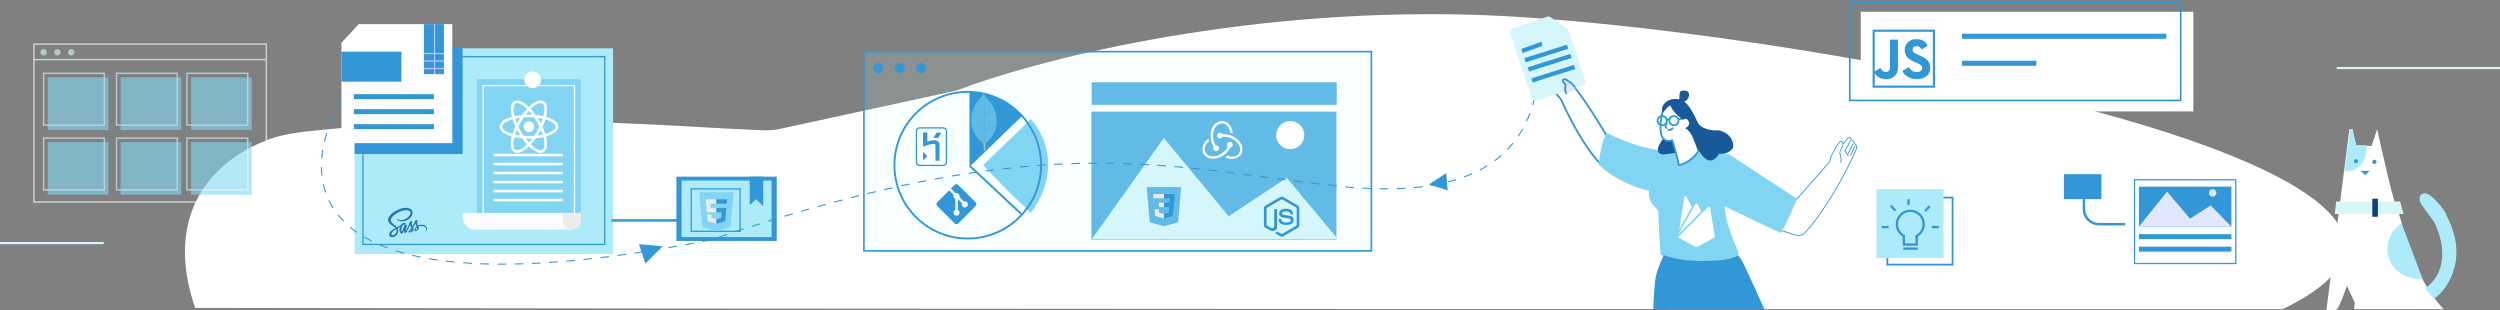 <svg width="1000" height="124" viewBox="0 0 1000 124" fill="none" xmlns="http://www.w3.org/2000/svg">
<rect x="0" y="0" width="1000" height="124" fill="#808080" stroke="none"/>
<path d="M588.321 5.884C492.849 3.237 411.427 24.998 382.65 36.209L311.802 51.594C309.951 51.996 308.073 52.182 306.179 52.123C272.212 51.059 201.675 43.835 122.026 52.659C116.521 53.269 111.019 54.278 105.895 56.382C76.495 68.455 67.924 94.107 78.07 123.162C95.844 123.162 289.455 123.662 913.07 123.662C1029.57 67.162 707.661 9.192 588.321 5.884Z" fill="white"/>
<path d="M548.57 20.662H345.57V100.33H548.57V20.662Z" fill="#D5F7FC" fill-opacity="0.14" stroke="#3197D6" stroke-width="0.659" stroke-linecap="round"/>
<path d="M412.338 47.663L393.239 66.08C396.195 69.263 404.153 77.539 412.338 85.178C424.889 68.262 417.568 53.12 412.338 47.663Z" fill="#82D5F2"/>
<path d="M387.1 95.41C403.299 95.41 416.431 82.278 416.431 66.08C416.431 49.881 403.299 36.749 387.1 36.749C370.901 36.749 357.77 49.881 357.77 66.08C357.77 82.278 370.901 95.41 387.1 95.41Z" stroke="#3197D6" stroke-width="0.759" stroke-linecap="round"/>
<path d="M387.782 66.762V36.749C398.259 36.749 406.017 43.37 408.927 46.299L387.782 66.762Z" fill="#3197D6"/>
<path d="M388.041 66.484L408.504 85.583" stroke="#3197D6" stroke-width="0.759"/>
<path d="M351.321 29.215C352.413 29.215 353.299 28.329 353.299 27.237C353.299 26.144 352.413 25.259 351.321 25.259C350.228 25.259 349.343 26.144 349.343 27.237C349.343 28.329 350.228 29.215 351.321 29.215Z" fill="#3197D6"/>
<path d="M359.893 29.215C360.985 29.215 361.871 28.329 361.871 27.237C361.871 26.144 360.985 25.259 359.893 25.259C358.8 25.259 357.915 26.144 357.915 27.237C357.915 28.329 358.8 29.215 359.893 29.215Z" fill="#3197D6"/>
<path d="M368.464 29.215C369.556 29.215 370.442 28.329 370.442 27.237C370.442 26.144 369.556 25.259 368.464 25.259C367.371 25.259 366.486 26.144 366.486 27.237C366.486 28.329 367.371 29.215 368.464 29.215Z" fill="#3197D6"/>
<path d="M534.683 32.919H436.671V41.932H534.683V32.919Z" fill="#61BBE6"/>
<path d="M534.582 44.662H436.57V95.922H534.582V44.662Z" fill="#61BBE6"/>
<path d="M465.535 55.177L436.671 95.734H535.247L514.7 71.12L491.463 86.504L465.535 55.177Z" fill="#D5F7FC"/>
<path d="M516.095 59.683C519.206 59.683 521.728 57.161 521.728 54.05C521.728 50.94 519.206 48.418 516.095 48.418C512.984 48.418 510.462 50.94 510.462 54.05C510.462 57.161 512.984 59.683 516.095 59.683Z" fill="white"/>
<path d="M-94 97.232H41.134" stroke="#D5F7FC" stroke-width="0.861" stroke-linecap="round"/>
<g opacity="0.78">
<path opacity="0.78" d="M106.528 17.662H13.57V80.822H106.528V17.662Z" stroke="white" stroke-width="0.606" stroke-linecap="round"/>
<path opacity="0.78" d="M13.873 23.837H106.226" stroke="white" stroke-width="0.606" stroke-linecap="round"/>
<path opacity="0.78" d="M17.457 22.197C18.172 22.197 18.752 21.617 18.752 20.901C18.752 20.186 18.172 19.606 17.457 19.606C16.741 19.606 16.161 20.186 16.161 20.901C16.161 21.617 16.741 22.197 17.457 22.197Z" fill="#D5F7FC"/>
<path opacity="0.78" d="M22.963 22.197C23.678 22.197 24.258 21.617 24.258 20.901C24.258 20.186 23.678 19.606 22.963 19.606C22.247 19.606 21.667 20.186 21.667 20.901C21.667 21.617 22.247 22.197 22.963 22.197Z" fill="#D5F7FC"/>
<path opacity="0.78" d="M28.469 22.197C29.184 22.197 29.765 21.617 29.765 20.901C29.765 20.186 29.184 19.606 28.469 19.606C27.753 19.606 27.173 20.186 27.173 20.901C27.173 21.617 27.753 22.197 28.469 22.197Z" fill="#D5F7FC"/>
<path opacity="0.78" d="M43.368 30.942H19.076V51.995H43.368V30.942Z" fill="#82D5F2"/>
<path opacity="0.78" d="M43.368 56.854H19.076V77.907H43.368V56.854Z" fill="#82D5F2"/>
<path opacity="0.78" d="M72.519 30.942H48.227V51.995H72.519V30.942Z" fill="#82D5F2"/>
<path opacity="0.78" d="M72.519 56.854H48.227V77.907H72.519V56.854Z" fill="#82D5F2"/>
<path opacity="0.78" d="M100.698 30.942H76.406V51.995H100.698V30.942Z" fill="#82D5F2"/>
<path opacity="0.78" d="M100.698 56.854H76.406V77.907H100.698V56.854Z" fill="#82D5F2"/>
<path opacity="0.78" d="M41.749 29.323H17.457V50.052H41.749V29.323Z" stroke="#D5F7FC" stroke-width="0.606" stroke-linecap="round"/>
<path opacity="0.78" d="M41.749 55.234H17.457V75.964H41.749V55.234Z" stroke="#D5F7FC" stroke-width="0.606" stroke-linecap="round"/>
<path opacity="0.78" d="M70.9 29.323H46.608V50.052H70.9V29.323Z" stroke="#D5F7FC" stroke-width="0.606" stroke-linecap="round"/>
<path opacity="0.78" d="M70.9 55.234H46.608V75.964H70.9V55.234Z" stroke="#D5F7FC" stroke-width="0.606" stroke-linecap="round"/>
<path opacity="0.78" d="M99.078 29.323H74.786V50.052H99.078V29.323Z" stroke="#D5F7FC" stroke-width="0.606" stroke-linecap="round"/>
<path opacity="0.78" d="M99.078 55.234H74.786V75.964H99.078V55.234Z" stroke="#D5F7FC" stroke-width="0.606" stroke-linecap="round"/>
</g>
<path d="M877.339 4.714H744.297V44.559H877.339V4.714Z" fill="white"/>
<path d="M872.275 1H739.908V40.17H872.275V1Z" stroke="#3197D6" stroke-width="0.675"/>
<path d="M866.534 13.494H784.818V15.52H866.534V13.494Z" fill="#3197D6"/>
<path d="M814.533 24.299H784.818V26.325H814.533V24.299Z" fill="#3197D6"/>
<path d="M773.568 12.282H749.468V34.661H773.568V12.282Z" stroke="#3197D6" stroke-width="0.861"/>
<path d="M781.032 79.025H754.932V105.85H781.032V79.025Z" stroke="#3197D6" stroke-width="0.725"/>
<path d="M777.395 75.662H750.57V103.212H777.395V75.662Z" fill="#ADEBFA"/>
<path d="M761.549 94.564V97.827H766.675V94.564" stroke="#3197D6" stroke-width="0.932" stroke-linecap="round"/>
<path fill-rule="evenodd" clip-rule="evenodd" d="M766.209 94.093C767.863 93.308 769.006 91.623 769.006 89.671C769.006 86.968 766.815 84.777 764.112 84.777C761.409 84.777 759.218 86.968 759.218 89.671C759.218 91.623 760.361 93.308 762.015 94.093V95.107C759.833 94.265 758.286 92.149 758.286 89.671C758.286 86.453 760.894 83.845 764.112 83.845C767.33 83.845 769.938 86.453 769.938 89.671C769.938 92.149 768.391 94.266 766.209 95.108V94.093Z" fill="#3197D6"/>
<path d="M761.316 99.458H767.141" stroke="#3197D6" stroke-width="0.932"/>
<path d="M752.693 90.836H755.49" stroke="#3197D6" stroke-width="0.932"/>
<path d="M756.313 82.286L758.216 84.288" stroke="#3197D6" stroke-width="0.932"/>
<path d="M763.413 81.98V79.65" stroke="#3197D6" stroke-width="0.932"/>
<path d="M770.008 84.422L771.911 82.419" stroke="#3197D6" stroke-width="0.932"/>
<path d="M772.734 90.836H775.531" stroke="#3197D6" stroke-width="0.932"/>
<path d="M627.33 31.794C633.885 39.419 640.341 50.407 642.849 54.587C641.395 55.315 640.684 61.867 640.291 65.497L640.28 65.6C633.993 59.447 627.052 45.951 624.488 39.82L619.137 33.633C620.921 32.24 625.056 29.922 627.33 31.794Z" fill="white" stroke="#3197D6" stroke-width="0.734"/>
<path d="M718.714 79.633L717.003 79.183L710.762 91.664L718.043 93.967C719.36 94.384 720.805 94.198 721.798 93.238C727.95 87.295 738.64 69.364 742.594 59.377C742.776 58.919 742.692 58.407 742.389 58.019L740.256 55.294C739.974 54.934 739.43 54.933 739.147 55.292L737.057 57.939C737.135 57.668 737.187 57.187 737.011 56.81C736.826 56.412 736.284 56.424 735.956 56.717C734.784 57.763 733.761 60.401 733 61.466C732.457 62.227 732.158 63.315 732.022 64.07C731.956 64.439 731.808 64.793 731.56 65.074L718.714 79.633Z" stroke="#3197D6" stroke-width="0.353"/>
<path d="M718.838 79.55L691.546 61.679L662.787 60.007C651.751 57.834 646.361 54.958 642.849 53.119C641.177 55.126 639.88 61.01 639.545 65.859C646.234 72.414 655.708 75.501 659.61 76.226L659.603 76.276C659.29 78.466 659.981 80.68 661.484 82.302L663.288 84.252C663.456 88.71 663.89 98.497 664.292 101.975C679.005 107.158 693.051 103.145 693.887 102.978C694.723 102.811 696.06 101.975 694.89 99.634C691.011 91.341 689.894 84.605 689.838 82.487C695.746 85.385 708.887 91.661 712.231 93.133C713.568 91.661 717.278 83.284 718.838 79.55Z" fill="#82D5F2"/>
<path d="M737.057 58.32C736.819 58.916 736.388 59.929 736.046 60.569C735.909 60.825 735.933 61.442 736.033 61.715C736.412 62.749 736.49 64.785 736.352 65.199" stroke="#3197D6" stroke-width="0.353"/>
<path d="M737.763 60.084L739.35 62.377M737.939 60.437L740.232 56.204L737.939 60.437ZM739.174 61.495L741.29 57.438L739.174 61.495ZM740.232 62.2L741.996 58.32L740.232 62.2Z" stroke="#3197D6" stroke-width="0.353"/>
<path d="M663.207 60.476C662.806 59.005 664.377 56.519 665.213 55.46L669.725 55.971L670.397 61.145L666.551 61.647C665.604 61.87 663.608 61.948 663.207 60.476Z" fill="#18599A"/>
<path d="M668.892 56.129C663.006 58.002 663.876 49.218 665.046 44.592L667.522 41.287L675.598 46.059L679.426 60.476C676.617 64.489 673.016 65.827 671.567 65.994C671.288 64.601 670.363 60.677 668.892 56.129Z" fill="white" stroke="#3197D6" stroke-width="0.734"/>
<path d="M667.387 51.949C667.666 52.06 668.39 52.083 669.059 51.28" stroke="#3197D6" stroke-width="0.734" stroke-linecap="round"/>
<path d="M666.885 48.939C666.384 49.608 665.682 51.013 666.885 51.28" stroke="#3197D6" stroke-width="0.734"/>
<path d="M664.879 50.11C665.895 50.11 666.718 49.286 666.718 48.27C666.718 47.255 665.895 46.431 664.879 46.431C663.863 46.431 663.04 47.255 663.04 48.27C663.04 49.286 663.863 50.11 664.879 50.11Z" stroke="#3197D6" stroke-width="0.734"/>
<path d="M669.561 50.11C670.577 50.11 671.4 49.286 671.4 48.27C671.4 47.255 670.577 46.431 669.561 46.431C668.545 46.431 667.722 47.255 667.722 48.27C667.722 49.286 668.545 50.11 669.561 50.11Z" stroke="#3197D6" stroke-width="0.734"/>
<path d="M666.718 47.736H667.721" stroke="#3197D6" stroke-width="0.734"/>
<path d="M671.34 47.741L673.346 47.407" stroke="#3197D6" stroke-width="0.734"/>
<path d="M662.127 111.791C662.528 108.714 664.523 104.043 665.471 102.093C677.694 106.324 694.61 103.778 694.898 102.093C695.066 102.093 695.634 102.461 696.57 103.932C697.507 105.403 703.091 117.698 705.767 123.662H661.291C661.402 120.987 661.725 114.867 662.127 111.791Z" fill="#3197D6"/>
<path d="M671.734 39.743C665.849 38.673 663.774 43.575 665.242 45.043C665.632 44.486 666.975 42.641 668.179 42.106C668.681 44.447 673.072 48.27 673.574 47.769C674.075 47.267 674.911 47.267 675.58 48.772C676.115 49.976 674.8 50.946 674.075 51.28C676.822 52.653 677.433 56.349 678.835 59.081C679.987 61.325 681.45 63.264 683.104 63.987C685.244 64.924 687.006 62.706 687.619 61.479C688.901 61.702 691.832 61.513 693.304 58.971C693.437 54.156 689.346 52.395 687.284 52.116C686.058 52.283 681.098 52.116 679.259 49.273C677.252 44.926 675.413 41.749 673.574 40.579C674.911 40.746 676.75 37.569 674.744 36.399C671.902 35.897 671.734 36.399 671.734 39.743Z" fill="#18599A"/>
<path d="M614.611 40.277L633.229 34.071C633.999 33.814 634.414 32.983 634.158 32.213L629.799 19.134L627.54 12.357C627.44 12.059 627.248 11.801 626.991 11.62L620.23 6.872C619.848 6.604 619.363 6.533 618.921 6.68L614.272 8.23L604.963 11.333C604.194 11.589 603.778 12.421 604.034 13.19L612.753 39.348C613.01 40.117 613.841 40.533 614.611 40.277Z" fill="#D5F7FC"/>
<path d="M626.446 31.956L628.944 33.621L630.045 35.824L626.683 37.576C625.881 36.907 626.014 34.845 626.182 33.898L625.471 33.033C624.935 32.381 625.743 31.488 626.446 31.956Z" fill="#E0E5FF"/>
<path d="M626.683 37.576C625.881 36.908 626.014 34.845 626.182 33.898L625.317 32.845C624.785 32.198 625.578 31.308 626.282 31.762L627.519 32.56C628.239 33.036 629.751 34.209 630.045 35.09" stroke="#3197D6" stroke-width="0.734"/>
<path d="M616.553 16.691L608.555 19.572L609.013 21.219L617.011 18.338L616.553 16.691Z" fill="#3197D6"/>
<path d="M626.768 17.878L609.707 23.279L610.229 24.927L627.29 19.525L626.768 17.878Z" fill="#3197D6"/>
<path d="M628.122 21.549L611.061 26.95L611.583 28.597L628.644 23.196L628.122 21.549Z" fill="#3197D6"/>
<path d="M629.591 25.954L612.53 31.356L613.051 33.003L630.113 27.601L629.591 25.954Z" fill="#3197D6"/>
<path d="M245.225 19.324H141.833V101.626H245.225V19.324Z" fill="#ADEBFA"/>
<path d="M241.881 22.668H145.176V97.768H241.881V22.668Z" stroke="#3197D6" stroke-width="0.514"/>
<path d="M232.364 31.67H190.699V85.166H232.364V31.67Z" fill="#82D5F2"/>
<path d="M193.271 85.423V34.242H229.793V85.423" stroke="white" stroke-width="0.514"/>
<path d="M185.041 85.166H228.764V91.853H190.185C187.344 91.853 185.041 89.55 185.041 86.709V85.166Z" fill="#FCFCFC"/>
<path d="M225.164 85.166H232.365V88.252C232.365 90.241 230.753 91.853 228.764 91.853C226.776 91.853 225.164 90.241 225.164 88.252V85.166Z" fill="#ECECEC"/>
<path d="M225.164 61.504H197.387V62.533H225.164V61.504Z" fill="white"/>
<path d="M225.164 65.105H197.387V66.133H225.164V65.105Z" fill="white"/>
<path d="M225.164 68.706H197.387V69.734H225.164V68.706Z" fill="white"/>
<path d="M225.164 72.306H197.387V73.335H225.164V72.306Z" fill="white"/>
<path d="M225.164 75.907H197.387V76.936H225.164V75.907Z" fill="white"/>
<path d="M225.164 79.508H197.387V80.537H225.164V79.508Z" fill="white"/>
<path d="M213.075 35.27C214.922 35.27 216.419 33.773 216.419 31.927C216.419 30.08 214.922 28.583 213.075 28.583C211.228 28.583 209.731 30.08 209.731 31.927C209.731 33.773 211.228 35.27 213.075 35.27Z" fill="white"/>
<path d="M179.383 39.385H152.635V41.443H179.383V39.385Z" fill="#8F9FFF"/>
<path d="M179.383 52.245H152.635V54.303H179.383V52.245Z" fill="#8F9FFF"/>
<path d="M179.383 66.648H152.635V68.706H179.383V66.648Z" fill="#ADEBFA"/>
<path d="M179.383 81.051H152.635V83.109H179.383V81.051Z" fill="#ADEBFA"/>
<path d="M141.833 19.162H185.041V61.616H141.833V19.162Z" fill="#3197D6"/>
<path d="M180.926 9.662H143.514L136.57 17.121V57.243H180.926V9.662Z" fill="white"/>
<path d="M160.57 20.662H136.57V32.662H160.57V20.662Z" fill="#3197D6"/>
<path d="M173.57 37.662H141.57V39.662H173.57V37.662Z" fill="#3197D6"/>
<path d="M173.57 43.662H141.57V45.662H173.57V43.662Z" fill="#3197D6"/>
<path d="M173.57 49.662H141.57V51.662H173.57V49.662Z" fill="#3197D6"/>
<path d="M310.692 70.662H270.57V96.382H310.692V70.662Z" fill="#3197D6"/>
<path d="M308.635 72.206H272.628V94.839H308.635V72.206Z" fill="#ADEBFA"/>
<path d="M296.032 75.549H276.485V92.524H296.032V75.549Z" stroke="#3197D6" stroke-width="0.514"/>
<path d="M299.89 81.979V70.662H305.291V82.493L302.462 79.664L299.89 81.979Z" fill="#3197D6"/>
<path d="M244.57 88.162H271.57" stroke="#3197D6"/>
<path d="M136.394 40.79C117.586 72.586 120.821 128.136 284.228 95.969C422.468 48.917 469.301 68.166 540.961 75.01C562.214 76.435 604.091 77.462 613.57 40.162" stroke="#3197D6" stroke-width="0.43" stroke-dasharray="3.44 3.44"/>
<path d="M258.152 105.409L255.57 97.662L265.038 98.523L258.152 105.409Z" fill="#3197D6"/>
<path d="M579.07 76.162L571.57 73.754L578.503 69.251L579.07 76.162Z" fill="#3197D6"/>
<path d="M935 27.232H1070.14" stroke="#D5F7FC" stroke-width="0.861" stroke-linecap="round"/>
<path d="M177.57 9.662H169.57V29.662H177.57V9.662Z" fill="#3197D6"/>
<path d="M173.82 9.662V29.662" stroke="#BBC5FF" stroke-width="0.5"/>
<path d="M169.57 21.412H177.57" stroke="#BBC5FF" stroke-width="0.5"/>
<path d="M169.57 24.412H177.57" stroke="#BBC5FF" stroke-width="0.5"/>
<path d="M169.57 27.412H177.57" stroke="#BBC5FF" stroke-width="0.5"/>
<path d="M840.57 69.662H825.57V79.662H840.57V69.662Z" fill="#3197D6"/>
<path d="M833.57 79.662C833.57 79.864 833.57 81.591 833.57 83.662C833.57 86.976 836.256 89.662 839.57 89.662H850.07" stroke="#3197D6"/>
<path d="M897.57 68.662H850.57V107.662H897.57V68.662Z" fill="white"/>
<path d="M892.57 74.662H855.57V90.662H892.57V74.662Z" fill="#3197D6"/>
<path d="M885.07 78.662C885.898 78.662 886.57 77.991 886.57 77.162C886.57 76.334 885.898 75.662 885.07 75.662C884.241 75.662 883.57 76.334 883.57 77.162C883.57 77.991 884.241 78.662 885.07 78.662Z" fill="#E1E8FE"/>
<path d="M866.818 76.662L855.57 90.662H892.57L884.275 82.166L876.024 87.476L866.818 76.662Z" fill="#E1E8FE"/>
<path d="M892.57 93.662H855.57V95.662H892.57V93.662Z" fill="#3197D6"/>
<path d="M892.57 98.662H855.57V100.662H892.57V98.662Z" fill="#3197D6"/>
<path d="M894.32 71.912H853.82V105.412H894.32V71.912Z" stroke="#3197D6" stroke-width="0.5"/>
<path d="M939.75 51.662L930.57 123.983H934.19C935.85 123.983 938.64 113.691 938.91 114.526C939.14 115.193 941.05 119.254 941.97 121.201L941.57 123.662H977.47C964.95 110.589 961.45 90.883 959.5 85.32C957.72 82.427 953.01 61.676 950.88 51.662L948.65 58.338H942.53L940.86 51.662H939.75Z" fill="white"/>
<path d="M942.53 65.57C942.991 65.57 943.364 65.197 943.364 64.736C943.364 64.275 942.991 63.901 942.53 63.901C942.069 63.901 941.695 64.275 941.695 64.736C941.695 65.197 942.069 65.57 942.53 65.57Z" fill="#C4C4C4"/>
<path d="M949.76 65.57C950.221 65.57 950.594 65.197 950.594 64.736C950.594 64.275 950.221 63.901 949.76 63.901C949.299 63.901 948.925 64.275 948.925 64.736C948.925 65.197 949.299 65.57 949.76 65.57Z" fill="#3197D6"/>
<path d="M947.82 68.352H944.2L946.15 70.021L947.82 68.352Z" fill="#3197D6"/>
<path d="M954.95 99.97C955.21 107.339 961.7 111.919 969.07 111.662L960.57 89.162C957.29 91.702 954.79 95.504 954.95 99.97Z" fill="#ADEBFA"/>
<path d="M940.03 51.662L937.8 68.63C945.59 68.63 946.98 61.583 946.7 58.06H942.25L941.14 51.662H940.03Z" fill="#ADEBFA"/>
<path d="M942.4 65.331C942.861 65.331 943.234 64.958 943.234 64.497C943.234 64.036 942.861 63.662 942.4 63.662C941.939 63.662 941.565 64.036 941.565 64.497C941.565 64.958 941.939 65.331 942.4 65.331Z" fill="#3197D6"/>
<path d="M960.05 80.591H934.46L933.91 85.597H961.45L960.05 80.591Z" fill="#D5F7FC"/>
<path d="M951.155 79.478H948.93V86.71H951.155V79.478Z" fill="#0F3F7C"/>
<path d="M970.19 77.253C973.31 78.143 977.05 83.187 978.53 85.597L973.81 88.935C971.95 86.525 968.19 81.481 967.96 80.591C967.69 79.478 967.69 77.253 970.19 77.253Z" fill="#ADEBFA"/>
<path d="M970.07 115.36C980.75 107.572 976.56 93.757 973.13 87.823C973.68 87.823 975.46 87.322 978.13 85.32C987.93 102.899 979.25 115.453 973.68 119.532C973.31 119.162 972.07 117.808 970.07 115.36Z" fill="#ADEBFA"/>
<path d="M771.997 26.198C771.746 24.636 770.728 23.325 767.712 22.102C766.665 21.621 765.497 21.276 765.149 20.482C765.025 20.02 765.009 19.76 765.087 19.48C765.311 18.573 766.395 18.29 767.253 18.55C767.807 18.735 768.33 19.161 768.646 19.841C770.123 18.885 770.12 18.891 771.151 18.234C770.773 17.649 770.572 17.379 770.325 17.128C769.436 16.136 768.226 15.625 766.291 15.664L765.282 15.795C764.316 16.039 763.396 16.546 762.856 17.226C761.236 19.064 761.698 22.281 763.669 23.605C765.611 25.063 768.464 25.394 768.828 26.757C769.183 28.426 767.602 28.966 766.031 28.774C764.873 28.534 764.229 27.945 763.532 26.875C762.251 27.616 762.251 27.616 760.933 28.374C761.246 29.057 761.574 29.366 762.098 29.958C764.577 32.473 770.78 32.349 771.893 28.543C771.938 28.413 772.237 27.541 771.997 26.198V26.198ZM759.179 15.866H755.979L755.965 24.142C755.965 25.901 756.056 27.515 755.77 28.009C755.302 28.982 754.088 28.861 753.535 28.673C752.972 28.396 752.686 28.003 752.355 27.447C752.264 27.287 752.195 27.164 752.172 27.154L749.57 28.748C750.003 29.636 750.64 30.407 751.457 30.908C752.676 31.64 754.316 31.864 756.03 31.471C757.146 31.145 758.109 30.472 758.613 29.447C759.342 28.104 759.186 26.477 759.179 24.679C759.196 21.744 759.179 18.81 759.179 15.866V15.866Z" fill="#3197D6"/>
<path d="M492.086 59.014C490.961 61.314 488.991 62.861 486.385 63.37C485.986 63.468 485.575 63.516 485.164 63.513C483.664 63.513 482.289 62.888 481.621 61.864C480.725 60.5 480.42 57.609 483.375 55.47C483.435 55.796 483.558 56.244 483.639 56.509C483.059 56.94 482.584 57.497 482.25 58.138C481.7 59.218 481.761 60.296 482.413 61.294C482.863 61.966 483.575 62.375 484.491 62.5C485.636 62.645 486.797 62.426 487.81 61.875C489.399 61.04 490.458 60.042 491.15 58.679C490.954 58.476 490.838 58.21 490.824 57.929C490.813 57.627 490.923 57.333 491.129 57.112C491.335 56.891 491.62 56.761 491.921 56.75H491.964C492.257 56.749 492.54 56.86 492.754 57.061C492.968 57.263 493.096 57.538 493.112 57.831C493.128 58.124 493.031 58.412 492.84 58.636C492.65 58.859 492.381 59.001 492.089 59.031L492.086 59.014ZM495.67 56.489C497.196 58.219 497.238 60.255 496.648 61.436C496.098 62.515 494.648 63.595 492.698 63.595C491.787 63.577 490.892 63.361 490.073 62.964C490.359 62.76 490.765 62.434 490.989 62.23C491.621 62.504 492.3 62.649 492.989 62.657C494.251 62.657 495.208 62.068 495.778 60.989C496.144 60.276 496.165 59.441 495.819 58.586C495.394 57.511 494.638 56.598 493.66 55.98C492.377 55.115 490.865 54.654 489.318 54.656H488.951C488.866 54.854 488.727 55.023 488.55 55.145C488.374 55.268 488.166 55.338 487.951 55.349H487.913C487.616 55.345 487.332 55.226 487.121 55.016C486.911 54.807 486.79 54.523 486.786 54.226C486.781 53.929 486.892 53.642 487.095 53.426C487.299 53.209 487.578 53.081 487.875 53.068H487.916C488.123 53.068 488.326 53.125 488.502 53.233C488.679 53.34 488.822 53.495 488.916 53.679H489.243C491.843 53.679 494.125 54.676 495.67 56.489V56.489ZM485.326 59.364C485.305 59.156 485.355 58.948 485.469 58.773C484.329 56.797 483.719 54.294 484.655 51.688C485.326 49.729 487.016 48.405 488.849 48.405C490.804 48.405 492.84 50.116 493.084 53.414C492.779 53.312 492.334 53.164 492.066 53.109C492 52.03 491.089 49.343 488.93 49.383C488.156 49.404 487.016 49.77 486.43 50.523C485.705 51.421 485.283 52.526 485.225 53.679C485.088 55.26 485.459 56.843 486.284 58.199C486.329 58.182 486.378 58.175 486.426 58.179H486.466C486.769 58.173 487.061 58.288 487.279 58.498C487.496 58.708 487.622 58.996 487.627 59.298C487.632 59.6 487.518 59.893 487.308 60.11C487.098 60.328 486.81 60.453 486.508 60.459H486.466C486.171 60.458 485.888 60.343 485.676 60.138C485.463 59.934 485.338 59.655 485.326 59.36V59.364Z" fill="white"/>
<g clip-path="url(#clip0_48_739)">
<path d="M211.57 52.8C212.751 52.8 213.708 51.843 213.708 50.662C213.708 49.482 212.751 48.525 211.57 48.525C210.39 48.525 209.433 49.482 209.433 50.662C209.433 51.843 210.39 52.8 211.57 52.8Z" fill="white"/>
<path d="M219.689 47.137C219.276 46.987 218.845 46.837 218.395 46.706C218.508 46.256 218.601 45.806 218.676 45.375C219.07 42.9 218.639 41.156 217.439 40.481C217.083 40.275 216.689 40.181 216.239 40.181C214.926 40.181 213.258 41.156 211.57 42.787C209.883 41.156 208.214 40.181 206.901 40.181C206.451 40.181 206.058 40.275 205.701 40.481C204.501 41.175 204.07 42.919 204.464 45.375C204.539 45.806 204.633 46.256 204.745 46.706C204.295 46.837 203.864 46.969 203.451 47.137C201.108 48.037 199.833 49.275 199.833 50.662C199.833 52.05 201.126 53.287 203.451 54.187C203.864 54.337 204.295 54.487 204.745 54.619C204.633 55.069 204.539 55.519 204.464 55.95C204.07 58.425 204.501 60.169 205.701 60.844C206.058 61.05 206.451 61.144 206.901 61.144C208.233 61.144 209.901 60.169 211.57 58.537C213.258 60.169 214.926 61.144 216.239 61.144C216.689 61.144 217.083 61.05 217.439 60.844C218.639 60.15 219.07 58.406 218.676 55.95C218.601 55.519 218.508 55.069 218.395 54.619C218.845 54.487 219.276 54.356 219.689 54.187C222.033 53.287 223.308 52.05 223.308 50.662C223.308 49.275 222.033 48.037 219.689 47.137V47.137ZM216.914 41.419C217.683 41.869 217.945 43.256 217.626 45.225C217.57 45.619 217.476 46.031 217.364 46.462C216.389 46.237 215.358 46.087 214.27 45.994C213.633 45.094 212.976 44.287 212.32 43.556C213.708 42.187 215.114 41.25 216.258 41.25C216.501 41.25 216.726 41.306 216.914 41.419V41.419ZM214.814 52.537C214.476 53.137 214.083 53.737 213.67 54.337C212.976 54.394 212.283 54.412 211.57 54.412C210.839 54.412 210.145 54.394 209.47 54.337C209.058 53.737 208.683 53.137 208.345 52.537C207.989 51.919 207.651 51.281 207.351 50.662C207.651 50.044 207.989 49.406 208.345 48.787C208.683 48.187 209.076 47.587 209.489 46.987C210.183 46.931 210.876 46.912 211.589 46.912C212.32 46.912 213.014 46.931 213.689 46.987C214.101 47.587 214.476 48.187 214.814 48.787C215.17 49.406 215.508 50.044 215.808 50.662C215.489 51.281 215.17 51.9 214.814 52.537ZM216.37 51.919C216.651 52.575 216.876 53.212 217.083 53.85C216.445 54 215.77 54.112 215.058 54.206C215.283 53.85 215.526 53.475 215.733 53.081C215.958 52.687 216.164 52.294 216.37 51.919ZM211.57 57C211.12 56.512 210.689 55.987 210.276 55.444C210.708 55.462 211.139 55.481 211.57 55.481C212.001 55.481 212.433 55.462 212.864 55.444C212.451 55.987 212.02 56.512 211.57 57ZM208.083 54.187C207.37 54.094 206.695 53.981 206.058 53.831C206.264 53.212 206.489 52.556 206.77 51.9C206.976 52.275 207.183 52.669 207.408 53.044C207.633 53.456 207.858 53.812 208.083 54.187V54.187ZM206.77 49.406C206.489 48.75 206.264 48.112 206.058 47.475C206.695 47.325 207.37 47.212 208.083 47.119C207.858 47.475 207.614 47.85 207.408 48.244C207.183 48.637 206.976 49.031 206.77 49.406V49.406ZM211.57 44.325C212.02 44.812 212.451 45.337 212.864 45.881C212.433 45.862 212.001 45.844 211.57 45.844C211.139 45.844 210.708 45.862 210.276 45.881C210.689 45.337 211.12 44.812 211.57 44.325ZM215.733 48.262L215.058 47.137C215.77 47.231 216.445 47.344 217.083 47.494C216.876 48.112 216.651 48.769 216.37 49.425C216.164 49.031 215.958 48.637 215.733 48.262ZM205.514 45.225C205.195 43.256 205.458 41.869 206.226 41.419C206.414 41.306 206.639 41.25 206.883 41.25C208.008 41.25 209.414 42.169 210.82 43.556C210.164 44.269 209.508 45.094 208.87 45.994C207.783 46.087 206.751 46.256 205.776 46.462C205.664 46.031 205.589 45.619 205.514 45.225V45.225ZM200.883 50.662C200.883 49.781 201.951 48.844 203.826 48.15C204.201 48 204.614 47.869 205.026 47.756C205.326 48.694 205.701 49.687 206.151 50.681C205.701 51.675 205.308 52.65 205.026 53.587C202.439 52.837 200.883 51.712 200.883 50.662ZM206.226 59.906C205.458 59.456 205.195 58.069 205.514 56.1C205.57 55.706 205.664 55.294 205.776 54.862C206.751 55.087 207.783 55.237 208.87 55.331C209.508 56.231 210.164 57.037 210.82 57.769C209.433 59.137 208.026 60.075 206.883 60.075C206.639 60.075 206.414 60.019 206.226 59.906ZM217.626 56.1C217.945 58.069 217.683 59.456 216.914 59.906C216.726 60.019 216.501 60.075 216.258 60.075C215.133 60.075 213.726 59.156 212.32 57.769C212.976 57.056 213.633 56.231 214.27 55.331C215.358 55.237 216.389 55.069 217.364 54.862C217.476 55.294 217.551 55.706 217.626 56.1V56.1ZM219.314 53.175C218.939 53.325 218.526 53.456 218.114 53.569C217.814 52.631 217.439 51.637 216.989 50.644C217.439 49.65 217.833 48.675 218.114 47.737C220.701 48.487 222.258 49.612 222.258 50.662C222.258 51.544 221.17 52.481 219.314 53.175Z" fill="white"/>
</g>
<path fill-rule="evenodd" clip-rule="evenodd" d="M155.152 88.019C155.152 88.107 155.178 88.165 155.193 88.222C155.287 88.588 155.49 88.903 155.731 89.19C156.075 89.599 156.495 89.928 156.926 90.238C157.299 90.506 157.68 90.769 158.055 91.035C158.12 91.081 158.18 91.134 158.25 91.19C158.19 91.222 158.14 91.251 158.088 91.277C157.593 91.528 157.117 91.81 156.678 92.151C156.414 92.356 156.158 92.575 155.977 92.86C155.687 93.319 155.584 93.808 155.801 94.33C155.864 94.483 155.96 94.614 156.096 94.712C156.141 94.743 156.19 94.774 156.242 94.787C156.374 94.818 156.509 94.838 156.643 94.863L157.022 94.862C157.441 94.825 157.823 94.681 158.167 94.444C158.706 94.072 159.07 93.573 159.226 92.933C159.339 92.467 159.344 92.002 159.21 91.538C159.197 91.496 159.183 91.453 159.166 91.412C159.15 91.37 159.13 91.33 159.108 91.278L159.967 90.784L159.98 90.794C159.965 90.846 159.948 90.897 159.934 90.948C159.832 91.321 159.764 91.701 159.788 92.088C159.814 92.5 159.929 92.886 160.171 93.231C160.366 93.51 160.831 93.52 161.039 93.24C161.113 93.141 161.184 93.037 161.238 92.926C161.378 92.637 161.507 92.343 161.641 92.05L161.665 91.996C161.655 92.135 161.644 92.257 161.639 92.378C161.631 92.569 161.642 92.757 161.707 92.938C161.762 93.093 161.857 93.209 162.034 93.229C162.156 93.243 162.252 93.188 162.341 93.117C162.479 93.008 162.594 92.872 162.678 92.717C162.915 92.281 163.159 91.847 163.375 91.4C163.608 90.916 163.811 90.418 164.028 89.926L164.064 89.838C164.115 90.039 164.15 90.236 164.216 90.422C164.292 90.638 164.387 90.85 164.489 91.055C164.538 91.151 164.532 91.214 164.465 91.296C164.183 91.636 163.906 91.98 163.628 92.323C163.567 92.399 163.506 92.477 163.455 92.559C163.424 92.612 163.403 92.67 163.395 92.73C163.386 92.785 163.399 92.842 163.432 92.888C163.464 92.934 163.513 92.966 163.568 92.976C163.679 93 163.793 93.008 163.906 93.001C164.293 92.972 164.645 92.836 164.956 92.606C165.358 92.308 165.487 91.901 165.39 91.418C165.364 91.287 165.317 91.16 165.272 91.034C165.251 90.977 165.25 90.937 165.287 90.884C165.609 90.425 165.884 89.937 166.14 89.438C166.15 89.418 166.16 89.399 166.178 89.378C166.261 89.809 166.385 90.225 166.609 90.602C166.495 90.712 166.382 90.811 166.28 90.921C166.055 91.163 165.86 91.425 165.758 91.746C165.715 91.883 165.681 92.024 165.7 92.171C165.731 92.4 165.918 92.549 166.143 92.497C166.625 92.385 167.041 92.158 167.345 91.756C167.549 91.485 167.568 91.183 167.482 90.867C167.459 90.781 167.431 90.696 167.401 90.598C167.52 90.561 167.636 90.516 167.756 90.489C168.378 90.347 168.994 90.372 169.593 90.597C169.943 90.728 170.226 90.948 170.394 91.293C170.599 91.715 170.486 92.116 170.088 92.383C170.05 92.408 170.008 92.428 169.977 92.459C169.967 92.47 169.96 92.484 169.956 92.498C169.951 92.512 169.95 92.528 169.952 92.543C169.954 92.558 169.995 92.577 170.018 92.577C170.149 92.576 170.255 92.507 170.357 92.437C170.612 92.26 170.799 92.022 170.839 91.71L170.847 91.686L170.837 91.482C170.833 91.471 170.84 91.459 170.839 91.45C170.785 90.995 170.541 90.641 170.187 90.364C169.777 90.043 169.293 89.912 168.781 89.891C168.366 89.873 167.951 89.937 167.561 90.079C167.448 90.119 167.337 90.167 167.225 90.213C167.209 90.185 167.193 90.159 167.18 90.132C167.064 89.895 166.924 89.668 166.893 89.397C166.871 89.204 166.844 89.011 166.89 88.82C166.934 88.636 166.991 88.456 167.045 88.275C167.073 88.181 167.054 88.129 166.965 88.087C166.934 88.072 166.901 88.061 166.866 88.055C166.648 88.023 166.432 88.041 166.22 88.103C166.145 88.125 166.091 88.167 166.074 88.25C166.064 88.297 166.045 88.343 166.032 88.39C165.976 88.585 165.937 88.785 165.847 88.971C165.623 89.438 165.367 89.887 165.105 90.333C165.077 90.381 165.047 90.428 165.011 90.487C164.919 90.294 164.821 90.121 164.791 89.919C164.758 89.69 164.731 89.461 164.788 89.234C164.831 89.064 164.886 88.898 164.937 88.731C164.961 88.651 164.95 88.61 164.878 88.568C164.842 88.547 164.8 88.528 164.759 88.522C164.535 88.488 164.306 88.506 164.09 88.576C164.022 88.599 163.987 88.642 163.966 88.712C163.905 88.919 163.853 89.13 163.767 89.327C163.421 90.122 163.064 90.913 162.707 91.703C162.633 91.868 162.546 92.028 162.462 92.189C162.441 92.229 162.41 92.265 162.383 92.303C162.362 92.278 162.354 92.261 162.354 92.244C162.355 92.142 162.342 92.038 162.362 91.939C162.421 91.642 162.487 91.346 162.559 91.052C162.618 90.809 162.686 90.568 162.751 90.326C162.773 90.245 162.774 90.17 162.715 90.102C162.618 89.988 162.414 89.963 162.293 90.05L162.239 90.081L162.25 89.995C162.275 89.81 162.28 89.625 162.23 89.443C162.166 89.216 162.004 89.086 161.769 89.093C161.659 89.096 161.544 89.115 161.442 89.155C161.015 89.323 160.686 89.619 160.406 89.976C160.381 90.009 160.348 90.037 160.312 90.058C159.95 90.258 159.587 90.456 159.225 90.655L158.821 90.876C158.713 90.773 158.615 90.666 158.503 90.575C158.162 90.297 157.816 90.026 157.472 89.751C157.168 89.507 156.873 89.254 156.648 88.931C156.48 88.691 156.372 88.428 156.362 88.132C156.349 87.753 156.456 87.408 156.648 87.086C156.895 86.675 157.23 86.344 157.6 86.045C157.99 85.729 158.413 85.461 158.851 85.216C159.463 84.873 160.093 84.569 160.769 84.369C161.462 84.163 162.165 84.046 162.89 84.128C163.175 84.16 163.451 84.225 163.706 84.365C163.9 84.471 164.06 84.611 164.134 84.829C164.207 85.044 164.205 85.261 164.154 85.48C164.051 85.921 163.809 86.285 163.505 86.611C163.006 87.144 162.397 87.507 161.711 87.747C161.317 87.885 160.907 87.973 160.49 88.007C160.149 88.036 159.815 88.006 159.492 87.887C159.278 87.809 159.092 87.688 158.942 87.514C158.916 87.483 158.881 87.449 158.832 87.478C158.783 87.507 158.774 87.553 158.79 87.6C158.818 87.679 158.843 87.76 158.886 87.83C158.993 88.006 159.149 88.133 159.321 88.242C159.651 88.453 160.021 88.523 160.404 88.54C160.985 88.565 161.551 88.478 162.11 88.322C162.908 88.1 163.602 87.707 164.158 87.087C164.622 86.57 164.952 85.988 165.023 85.284C165.058 84.941 165.021 84.604 164.86 84.291C164.686 83.952 164.409 83.699 164.077 83.525C163.594 83.272 163.073 83.125 162.536 83.125H161.997C161.346 83.125 160.716 83.312 160.104 83.534C159.641 83.703 159.187 83.902 158.746 84.122C157.785 84.602 156.891 85.181 156.156 85.976C155.79 86.373 155.48 86.81 155.302 87.325C155.248 87.479 155.202 87.635 155.163 87.793L155.152 88.019ZM158.643 92.295C158.601 92.852 158.349 93.304 157.936 93.67C157.704 93.876 157.437 94.022 157.127 94.074C157.015 94.093 156.899 94.097 156.79 94.05C156.635 93.984 156.6 93.846 156.597 93.699C156.592 93.464 156.674 93.252 156.787 93.05C156.934 92.787 157.149 92.587 157.38 92.4C157.742 92.105 158.135 91.855 158.538 91.619L158.568 91.606C158.631 91.837 158.66 92.064 158.643 92.295V92.295ZM161.788 89.873C161.758 90.05 161.722 90.229 161.67 90.401C161.49 90.998 161.259 91.577 161.009 92.148C160.963 92.253 160.896 92.35 160.838 92.45C160.828 92.465 160.816 92.479 160.802 92.492C160.73 92.563 160.662 92.559 160.625 92.466C160.583 92.357 160.557 92.241 160.534 92.126C160.519 92.049 160.523 91.968 160.518 91.889C160.523 91.328 160.694 90.817 160.985 90.342C161.105 90.146 161.235 89.959 161.435 89.835C161.497 89.796 161.564 89.767 161.634 89.747C161.74 89.717 161.805 89.766 161.788 89.873V89.873ZM163.933 92.606L164.704 91.706C164.737 92.04 164.168 92.707 163.933 92.606ZM166.396 92C166.342 92.031 166.282 92.054 166.226 92.083C166.175 92.109 166.158 92.082 166.157 92.038C166.156 92.008 166.16 91.978 166.169 91.948C166.273 91.581 166.464 91.268 166.749 91.013L166.769 91.002C166.905 91.382 166.748 91.798 166.396 92Z" fill="#2376B8"/>
<path d="M671.698 91.76L673.701 78.927C673.77 78.49 674.357 78.385 674.563 78.777L676.716 82.805L671.698 91.76V91.76ZM685.937 94.878L684.026 83.058C683.968 82.691 683.509 82.54 683.244 82.805L671.203 94.878L677.867 98.619C678.073 98.732 678.305 98.792 678.54 98.792C678.775 98.792 679.007 98.732 679.213 98.619L685.937 94.878V94.878ZM680.528 84.566L678.984 81.631C678.812 81.297 678.339 81.297 678.167 81.631L671.389 93.716L680.528 84.566V84.566Z" fill="white"/>
<g clip-path="url(#clip1_48_739)">
<path d="M459.922 88.928L458.665 74.831H472.475L471.217 88.925L465.562 90.493L459.922 88.928V88.928Z" fill="#61BBE6"/>
<path d="M465.57 89.295L470.14 88.028L471.215 75.984H465.57V89.295Z" fill="#61BBE6"/>
<path d="M465.57 81.091H467.858L468.016 79.32H465.57V77.592H469.905L469.864 78.055L469.439 82.82H465.57V81.091Z" fill="#3197D6"/>
<path d="M465.58 85.581L465.573 85.583L463.647 85.063L463.524 83.684H461.789L462.031 86.399L465.573 87.382L465.58 87.38V85.581V85.581Z" fill="#EBEBEB"/>
<path d="M467.711 82.747L467.502 85.062L465.574 85.582V87.381L469.118 86.399L469.144 86.107L469.445 82.747H467.711Z" fill="#3197D6"/>
<path d="M465.576 77.592V79.32H461.4L461.365 78.932L461.286 78.055L461.245 77.592H465.576V77.592ZM465.57 81.091V82.82H463.669L463.634 82.432L463.555 81.555L463.514 81.091H465.57V81.091Z" fill="#EBEBEB"/>
</g>
<g clip-path="url(#clip2_48_739)">
<path d="M280.949 90.897L279.699 76.87H293.441L292.189 90.895L286.561 92.455L280.949 90.897Z" fill="#82D5F2"/>
<path d="M286.57 91.262L291.117 90.002L292.187 78.017H286.57V91.262Z" fill="#82D5F2"/>
<path d="M286.57 83.219H284.293L284.136 81.457H286.57V79.737H282.256L282.297 80.199L282.72 84.94H286.57V83.219ZM286.57 87.687L286.562 87.689L284.646 87.172L284.524 85.8H282.797L283.038 88.501L286.562 89.479L286.57 89.477V87.687Z" fill="#EBEBEB"/>
<path d="M286.564 83.219V84.94H288.682L288.483 87.171L286.564 87.689V89.478L290.091 88.501L290.117 88.21L290.521 83.681L290.563 83.219H290.099H286.564ZM286.564 79.737V81.457H290.719L290.754 81.071L290.832 80.199L290.874 79.737H286.564Z" fill="#3197D6"/>
</g>
<g clip-path="url(#clip3_48_739)">
<path fill-rule="evenodd" clip-rule="evenodd" d="M398.077 44.69C398.378 45.56 398.595 46.449 398.666 47.37C398.754 48.513 398.714 49.648 398.473 50.772C398.466 50.803 398.452 50.832 398.442 50.862C398.367 50.862 398.29 50.852 398.216 50.864C397.591 50.962 396.968 51.064 396.344 51.165C395.7 51.269 395.054 51.369 394.411 51.481C394.183 51.52 393.9 51.473 393.808 51.789C393.806 51.797 393.779 51.799 393.764 51.804L393.795 49.919L393.764 45.372L394.064 45.32C394.555 45.24 395.047 45.158 395.538 45.08C396.125 44.987 396.712 44.896 397.299 44.806C397.558 44.765 397.817 44.728 398.077 44.69V44.69Z" fill="#61BBE6"/>
<path fill-rule="evenodd" clip-rule="evenodd" d="M393.144 57.297C392.827 57.025 392.499 56.765 392.195 56.478C390.561 54.936 389.365 53.122 388.777 50.934C388.614 50.332 388.506 49.721 388.472 49.098C388.447 48.663 388.412 48.224 388.443 47.791C388.525 46.639 388.691 45.498 389.029 44.388L389.048 44.362C389.08 44.406 389.128 44.444 389.144 44.494C389.474 45.465 389.801 46.437 390.127 47.41C391.151 50.466 392.173 53.523 393.198 56.578C393.218 56.638 393.27 56.687 393.307 56.741L393.144 57.297V57.297Z" fill="#61BBE6"/>
<path fill-rule="evenodd" clip-rule="evenodd" d="M398.077 44.69C397.817 44.728 397.558 44.765 397.299 44.805C396.712 44.896 396.125 44.987 395.538 45.08C395.046 45.158 394.555 45.239 394.064 45.32L393.763 45.371L393.761 45.176C393.751 45.014 393.734 44.854 393.732 44.693C393.719 43.666 393.711 42.638 393.698 41.611C393.691 40.968 393.679 40.325 393.666 39.683C393.658 39.283 393.649 38.884 393.631 38.485C393.621 38.271 393.587 38.057 393.573 37.843C393.565 37.72 393.576 37.596 393.578 37.472C393.731 37.769 393.881 38.068 394.039 38.363C394.287 38.828 394.684 39.172 395.041 39.546C396.451 41.026 397.453 42.746 398.077 44.69V44.69Z" fill="#61BBE6"/>
<path fill-rule="evenodd" clip-rule="evenodd" d="M393.764 51.804C393.779 51.799 393.806 51.797 393.808 51.789C393.9 51.473 394.182 51.52 394.41 51.481C395.054 51.37 395.699 51.269 396.344 51.165C396.968 51.063 397.591 50.962 398.216 50.864C398.289 50.852 398.366 50.862 398.442 50.862C398.325 51.278 398.234 51.703 398.086 52.108C397.918 52.567 397.714 53.015 397.499 53.455C397.175 54.11 396.776 54.724 396.307 55.285C395.948 55.718 395.546 56.118 395.144 56.513C394.922 56.731 394.66 56.909 394.417 57.105L394.353 57.062L394.126 56.868L393.89 56.352C393.729 55.749 393.642 55.13 393.629 54.507L393.633 54.402L393.665 53.947C393.676 53.792 393.69 53.637 393.697 53.481C393.721 52.922 393.742 52.363 393.764 51.804V51.804Z" fill="#61BBE6"/>
<path fill-rule="evenodd" clip-rule="evenodd" d="M393.764 51.803C393.742 52.363 393.721 52.922 393.697 53.481C393.691 53.637 393.676 53.792 393.666 53.947L393.522 54.001C393.204 53.063 392.885 52.135 392.573 51.205C392.057 49.666 391.548 48.124 391.033 46.585C390.617 45.342 390.198 44.1 389.777 42.86C389.757 42.801 389.701 42.756 389.661 42.705L390.579 41.017C390.611 41.072 390.652 41.123 390.672 41.182C391.097 42.438 391.52 43.696 391.941 44.954C392.488 46.591 393.031 48.229 393.578 49.866C393.599 49.931 393.635 49.992 393.67 50.065L393.795 49.919L393.764 51.803V51.803Z" fill="#61BBE6"/>
<path fill-rule="evenodd" clip-rule="evenodd" d="M389.661 42.705C389.701 42.756 389.757 42.802 389.777 42.86C390.199 44.1 390.617 45.342 391.033 46.585C391.548 48.124 392.058 49.666 392.573 51.205C392.885 52.136 393.204 53.064 393.522 54.002L393.666 53.947L393.634 54.402L393.605 54.507C393.555 55.005 393.513 55.504 393.452 56.001C393.421 56.25 393.357 56.495 393.307 56.741C393.27 56.687 393.218 56.638 393.198 56.579C392.173 53.523 391.151 50.466 390.127 47.41C389.802 46.437 389.474 45.465 389.145 44.494C389.128 44.445 389.081 44.406 389.048 44.362L389.661 42.705V42.705Z" fill="#61BBE6"/>
<path fill-rule="evenodd" clip-rule="evenodd" d="M393.795 49.919L393.67 50.065C393.635 49.992 393.599 49.931 393.578 49.866C393.031 48.229 392.488 46.591 391.941 44.954C391.52 43.696 391.097 42.438 390.672 41.182C390.652 41.123 390.611 41.072 390.579 41.017L391.714 39.524C391.75 39.571 391.801 39.614 391.82 39.668C392.135 40.59 392.447 41.514 392.758 42.439C393.048 43.302 393.334 44.166 393.627 45.029C393.647 45.086 393.715 45.127 393.761 45.176L393.763 45.372C393.774 46.887 393.785 48.403 393.795 49.919V49.919Z" fill="#61BBE6"/>
<path fill-rule="evenodd" clip-rule="evenodd" d="M393.761 45.176C393.716 45.127 393.647 45.086 393.628 45.028C393.334 44.166 393.048 43.301 392.758 42.438C392.448 41.514 392.135 40.59 391.82 39.667C391.802 39.614 391.751 39.571 391.715 39.523C392.084 39.162 392.442 38.787 392.826 38.442C393.167 38.136 393.442 37.808 393.454 37.323C393.455 37.303 393.465 37.283 393.481 37.227L393.579 37.472C393.576 37.596 393.565 37.72 393.573 37.843C393.587 38.057 393.622 38.27 393.632 38.485C393.65 38.884 393.658 39.283 393.666 39.683C393.679 40.325 393.691 40.968 393.699 41.611C393.712 42.638 393.72 43.665 393.733 44.692C393.734 44.854 393.751 45.014 393.761 45.176V45.176Z" fill="#61BBE6"/>
<path fill-rule="evenodd" clip-rule="evenodd" d="M393.307 56.741C393.356 56.494 393.421 56.25 393.452 56.001C393.513 55.504 393.555 55.005 393.605 54.507L393.617 54.505L393.629 54.507C393.642 55.13 393.73 55.749 393.891 56.352C393.858 56.395 393.811 56.434 393.794 56.483C393.657 56.867 393.529 57.255 393.392 57.639C393.373 57.692 393.321 57.733 393.284 57.779L393.144 57.297L393.307 56.741V56.741Z" fill="#A9AA88"/>
<path fill-rule="evenodd" clip-rule="evenodd" d="M393.284 57.779C393.321 57.733 393.373 57.692 393.392 57.639C393.529 57.255 393.657 56.868 393.794 56.483C393.811 56.434 393.858 56.395 393.891 56.352L394.126 56.868C394.08 56.934 394.015 56.993 393.99 57.067L393.539 58.391C393.52 58.444 393.457 58.481 393.414 58.526L393.284 57.779V57.779Z" fill="#B6B598"/>
<path fill-rule="evenodd" clip-rule="evenodd" d="M393.415 58.526C393.457 58.481 393.52 58.444 393.539 58.39L393.99 57.067C394.015 56.993 394.08 56.934 394.126 56.868L394.354 57.062C394.244 57.171 394.183 57.297 394.219 57.456L394.15 57.682C394.119 57.721 394.073 57.755 394.058 57.799C393.9 58.25 393.75 58.703 393.592 59.153C393.572 59.21 393.516 59.255 393.477 59.305C393.456 59.045 393.435 58.786 393.415 58.526V58.526Z" fill="#C2C1A7"/>
<path fill-rule="evenodd" clip-rule="evenodd" d="M393.477 59.305C393.516 59.255 393.572 59.21 393.592 59.153C393.75 58.703 393.901 58.25 394.058 57.799C394.073 57.755 394.119 57.721 394.151 57.682L394.055 58.722C394.03 58.751 393.993 58.777 393.98 58.811C393.873 59.114 393.771 59.419 393.663 59.721C393.641 59.784 393.598 59.839 393.564 59.897C393.535 59.858 393.482 59.821 393.479 59.78C393.47 59.623 393.476 59.464 393.477 59.305V59.305Z" fill="#CECDB7"/>
<path fill-rule="evenodd" clip-rule="evenodd" d="M393.564 59.897C393.597 59.839 393.64 59.783 393.662 59.721C393.771 59.419 393.872 59.114 393.98 58.811C393.992 58.777 394.029 58.751 394.055 58.722L394.057 59.404L393.829 59.99L393.564 59.897V59.897Z" fill="#DBDAC7"/>
<path fill-rule="evenodd" clip-rule="evenodd" d="M393.829 59.99L394.057 59.404L394.104 60.097L393.829 59.99V59.99Z" fill="#EBE9DC"/>
<path fill-rule="evenodd" clip-rule="evenodd" d="M394.219 57.456C394.182 57.297 394.243 57.171 394.354 57.062L394.417 57.106L394.219 57.456V57.456Z" fill="#CECDB7"/>
<path fill-rule="evenodd" clip-rule="evenodd" d="M393.629 54.507L393.617 54.505L393.604 54.507L393.634 54.402L393.629 54.507V54.507Z" fill="#61BBE6"/>
</g>
<g clip-path="url(#clip4_48_739)">
<path d="M378.82 52.4C378.82 51.575 378.157 50.912 377.332 50.912H367.807C366.982 50.912 366.32 51.575 366.32 52.4V64.937C366.32 65.762 366.982 66.425 367.807 66.425H377.345C378.17 66.425 378.832 65.762 378.832 64.937V52.4H378.82ZM378.32 52.412V64.825C378.32 65.412 377.882 65.912 377.295 65.912H367.882C367.295 65.912 366.82 65.412 366.82 64.825V52.412C366.82 51.825 367.307 51.412 367.882 51.412H377.282C377.87 51.412 378.332 51.862 378.332 52.45L378.32 52.412V52.412ZM369.195 64.25L370.957 62.487L369.195 60.725V64.25ZM370.945 56.637V52.962L369.207 52.975C369.207 52.975 369.22 58.712 369.232 58.687C374.582 56.6 374.195 58.087 374.195 58.087V64.262L374.182 64.287H375.82V58.1C375.82 54.712 370.945 56.637 370.945 56.637V56.637ZM373.32 55.162H375.17C376.17 53.912 376.507 53.037 376.507 53.037H374.595C374.595 53.037 373.982 54.412 373.32 55.162Z" fill="#3197D6"/>
</g>
<path d="M390.268 80.95L383.282 73.964C382.88 73.562 382.228 73.562 381.825 73.964L380.375 75.415L382.215 77.255C382.642 77.111 383.133 77.207 383.474 77.548C383.816 77.891 383.912 78.386 383.764 78.815L385.538 80.588C385.967 80.441 386.462 80.536 386.805 80.879C387.284 81.358 387.284 82.134 386.805 82.613C386.691 82.727 386.555 82.817 386.407 82.879C386.258 82.941 386.098 82.972 385.937 82.972C385.776 82.972 385.617 82.941 385.468 82.879C385.319 82.817 385.184 82.727 385.07 82.613C384.899 82.442 384.783 82.224 384.735 81.987C384.688 81.749 384.711 81.503 384.803 81.28L383.15 79.626L383.149 83.978C383.269 84.038 383.379 84.116 383.474 84.21C383.953 84.689 383.953 85.465 383.474 85.945C382.995 86.423 382.218 86.423 381.74 85.945C381.261 85.465 381.261 84.689 381.74 84.21C381.855 84.095 381.991 84.004 382.141 83.943V79.55C381.991 79.488 381.854 79.397 381.74 79.282C381.377 78.92 381.29 78.387 381.476 77.942L379.662 76.128L374.872 80.917C374.678 81.111 374.57 81.373 374.57 81.646C374.57 81.919 374.678 82.182 374.872 82.375L381.858 89.361C382.26 89.763 382.912 89.763 383.315 89.361L390.268 82.407C390.462 82.214 390.57 81.952 390.57 81.679C390.57 81.405 390.461 81.143 390.268 80.95V80.95Z" fill="#3197D6"/>
<path d="M519.168 82.208L513.334 78.82C512.966 78.61 512.486 78.61 512.116 78.82L506.218 82.208C505.839 82.426 505.57 82.837 505.57 83.276V90.043C505.57 90.482 505.846 90.893 506.225 91.112L507.783 91.997C508.528 92.364 508.791 92.364 509.13 92.364C510.233 92.364 510.863 91.698 510.863 90.534V83.854C510.863 83.759 510.814 83.619 510.721 83.619H509.977C509.883 83.619 509.672 83.759 509.672 83.853V90.534C509.672 91.05 509.205 91.563 508.334 91.127L506.724 90.199C506.668 90.169 506.628 90.108 506.628 90.043V83.276C506.628 83.212 506.702 83.148 506.758 83.115L512.637 79.733C512.691 79.702 512.772 79.702 512.827 79.733L518.633 83.115C518.689 83.148 518.669 83.21 518.669 83.276V90.043C518.669 90.108 518.694 90.17 518.639 90.201L512.805 93.586C512.755 93.616 512.693 93.616 512.638 93.586L511.142 92.693C511.097 92.666 511.044 92.657 511 92.681C510.584 92.917 510.507 92.948 510.117 93.084C510.021 93.117 509.879 93.175 510.171 93.339L512.129 94.498C512.316 94.606 512.528 94.662 512.744 94.662C512.961 94.662 513.174 94.606 513.361 94.498L519.168 91.112C519.548 90.891 519.728 90.482 519.728 90.043V83.276C519.728 82.837 519.548 82.427 519.168 82.208V82.208ZM514.556 88.971C513.004 88.971 512.662 88.543 512.548 87.771C512.535 87.688 512.465 87.588 512.38 87.588H511.622C511.528 87.588 511.453 87.702 511.453 87.796C511.453 88.784 511.99 89.981 514.556 89.981C516.413 89.981 517.478 89.259 517.478 87.981C517.478 86.715 516.623 86.382 514.821 86.144C513 85.903 512.815 85.782 512.815 85.355C512.815 85.003 512.972 84.534 514.32 84.534C515.525 84.534 515.969 84.793 516.152 85.605C516.167 85.681 516.237 85.736 516.316 85.736H517.077C517.124 85.736 517.169 85.717 517.202 85.684C517.233 85.648 517.25 85.603 517.246 85.554C517.128 84.156 516.199 83.504 514.32 83.504C512.649 83.504 511.652 84.21 511.652 85.393C511.652 86.676 512.644 87.031 514.248 87.189C516.167 87.378 516.317 87.658 516.317 88.036C516.317 88.691 515.79 88.971 514.556 88.971Z" fill="#3197D6"/>
<defs>
<clipPath id="clip0_48_739">
<rect width="24" height="24" fill="white" transform="translate(199.57 38.662)"/>
</clipPath>
<clipPath id="clip1_48_739">
<rect width="16" height="16" fill="white" transform="translate(457.57 74.662)"/>
</clipPath>
<clipPath id="clip2_48_739">
<rect width="16" height="16" fill="white" transform="translate(278.57 76.662)"/>
</clipPath>
<clipPath id="clip3_48_739">
<rect width="24" height="24" fill="white" transform="translate(381.57 36.662)"/>
</clipPath>
<clipPath id="clip4_48_739">
<rect width="16" height="16" fill="white" transform="translate(364.57 50.662)"/>
</clipPath>
</defs>
</svg>
